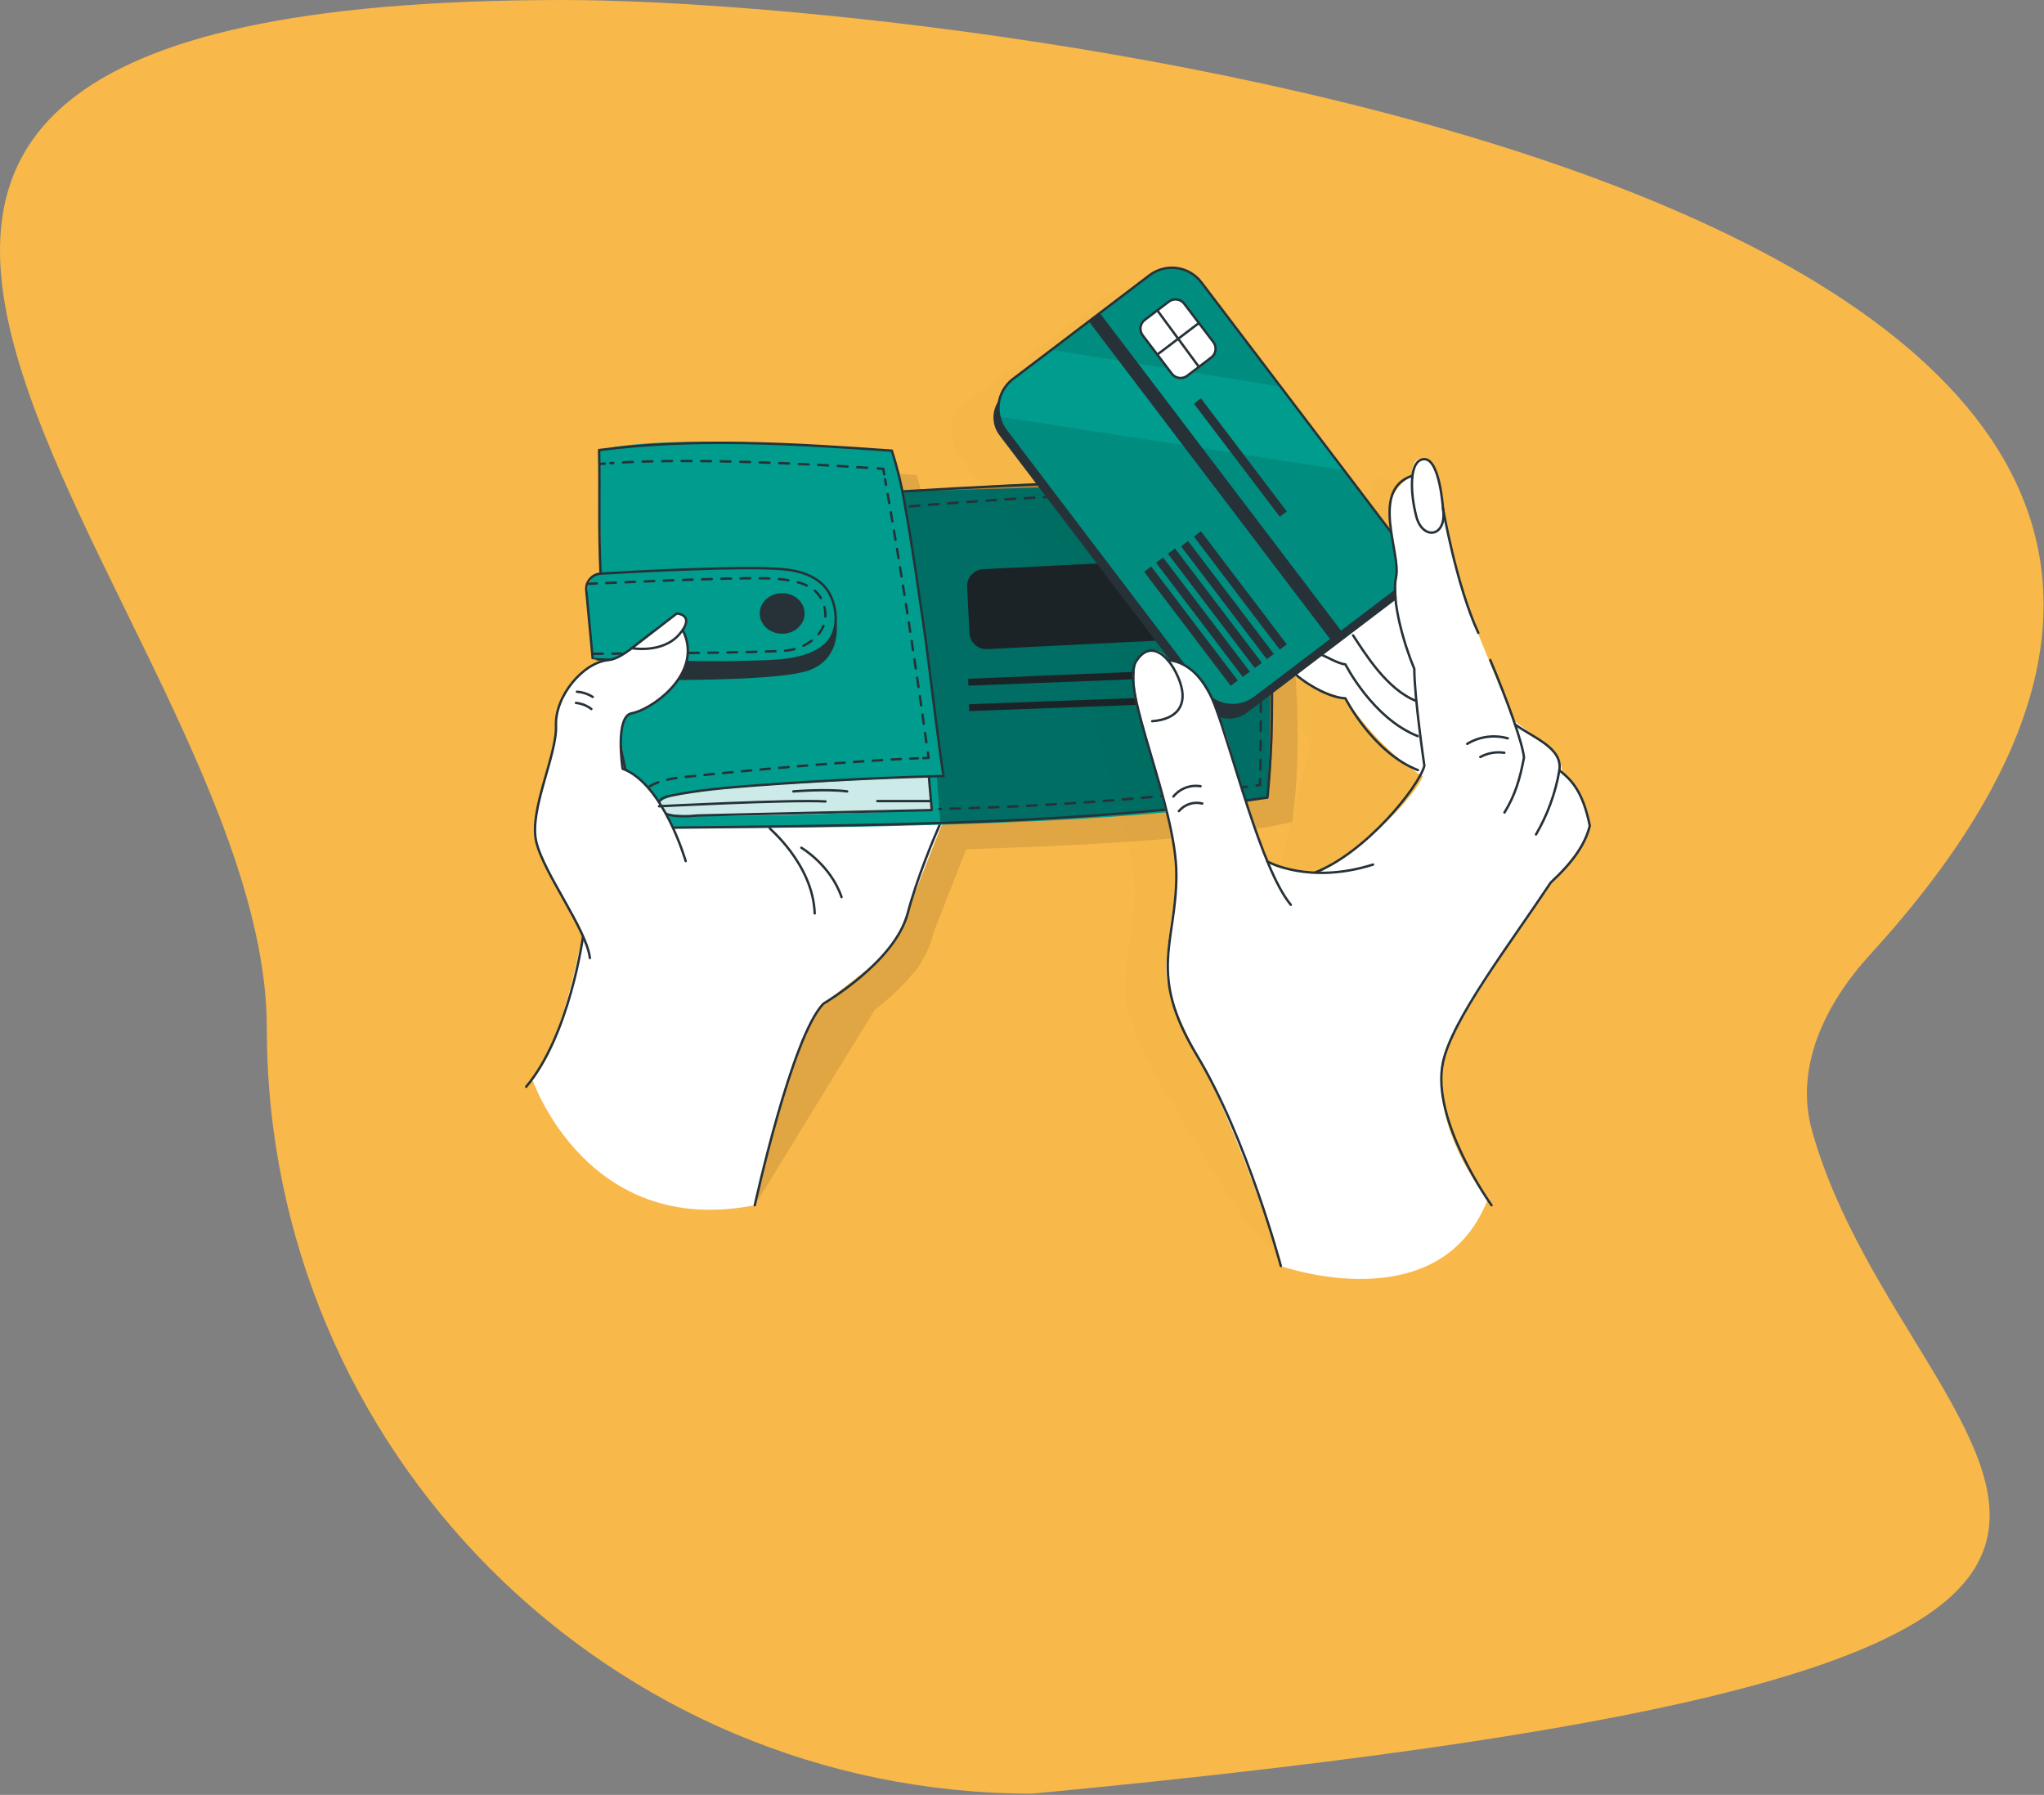 <svg width="852" height="748" viewBox="0 0 852 748" fill="none" xmlns="http://www.w3.org/2000/svg">
<rect x="0" y="0" width="852" height="748" fill="#808080" stroke="none"/>
<path d="M111.22 428.5C111.22 604.679 254.042 747.5 430.221 747.5C1015.39 692.096 796.328 618.393 755.268 471.068C747.884 444.572 760.976 418.096 779.537 397.796C1069.35 80.821 405.512 0 234.72 0C-207.78 0 111.22 252.321 111.22 428.5Z" fill="#F8B84A"/>
<path opacity="0.1" d="M540.198 284.515C539.907 276.078 539.358 267.08 538.45 257.769C537.229 239.169 534.898 221.801 530.674 210.876C507.412 206.114 386.566 214.988 386.476 214.988L385.726 211.627L385.423 210.293L384.885 207.952L384.74 207.414C383.955 204.254 383.07 201.128 382.039 198.024C382.039 198.024 290.427 189.844 260.039 197.777C260.039 198.046 260.039 198.304 260.039 198.573L260.129 206.069C260.218 220.58 259.882 234.194 260.633 249.141V249.253C260.487 249.24 260.341 249.24 260.196 249.253C259.017 249.409 257.904 249.888 256.98 250.638C256.056 251.387 255.358 252.378 254.963 253.5C254.662 254.37 254.551 255.295 254.638 256.212L255.042 260.929C255.042 261.007 255.042 261.074 255.042 261.153C256.162 273.053 257.283 284.84 257.283 284.84C257.283 284.84 257.865 284.896 258.818 284.941L263.849 285.3C253.137 286.286 241.439 300.427 241.954 312.584C242.47 324.741 230.749 347.633 233.674 360.766C235.915 371.029 247.445 387.534 253.058 400.073L252.621 402.56L227.556 452.893C229.236 450.428 244.363 516.201 314.619 502.274L364.604 420.836C370.179 416.631 375.281 411.833 379.821 406.527C381.736 404.623 383.33 402.421 384.538 400.005V400.005C386.323 397.154 387.685 394.059 388.583 390.817C388.807 389.966 389.042 389.125 389.289 388.263C393.367 377.876 398.813 363.701 402.802 353.886C455.466 352.317 510.762 349.101 538.528 342.569H538.584C541.274 324.304 541.33 303.81 540.198 284.515ZM269.743 330.534C269.308 327.5 269.046 324.444 268.958 321.38C269.574 324.607 270.247 327.823 270.953 331.05C270.549 330.871 270.146 330.691 269.743 330.534Z" fill="black"/>
<path d="M221.83 449.677C221.83 449.677 244.33 516.202 314.619 502.274C314.619 502.274 330.216 429.049 343.281 418.236C351.707 411.289 370.319 398.829 374.297 389.809C378.274 380.789 394.253 337.952 397.345 332.798C400.438 327.644 363.82 268.335 363.82 268.335L286.685 308.136L243.769 384.33C243.769 384.33 235.534 433.632 221.83 449.677Z" fill="white"/>
<path d="M243.018 390.268C243.018 390.268 237.517 431.402 219.331 452.893" stroke="#263238" stroke-linecap="round" stroke-linejoin="round"/>
<path d="M314.618 502.274C314.618 502.274 330.126 431.424 343.281 418.236C343.281 418.236 372.996 400.958 378.352 380.621C382.061 366.536 388.807 350.3 392.034 342.927" stroke="#263238" stroke-linecap="round" stroke-linejoin="round"/>
<path d="M320.871 345.202C319.75 344.485 338.855 359.768 339.594 380.654" stroke="#263238" stroke-linecap="round" stroke-linejoin="round"/>
<path d="M528.355 332.394C466.414 346.961 266.92 345.045 266.92 345.045C265.239 341.504 263.211 332.585 261.25 322.254C257.328 301.513 253.664 275.081 253.664 275.081L247.064 274.621C247.064 274.621 245.944 262.834 244.823 250.934C243.703 239.034 250.426 239.045 250.426 239.045L249.944 197.856L249.821 187.57C280.209 179.636 371.821 187.816 371.821 187.816L374.678 197.744L376.269 204.781L520.455 200.713C533.677 234.9 528.355 332.394 528.355 332.394Z" fill="#009C8E"/>
<path d="M504.4 232.473L409.829 237.202C405.937 237.396 402.939 240.71 403.134 244.602L404.094 263.819C404.289 267.711 407.602 270.709 411.495 270.514L506.065 265.786C509.958 265.591 512.955 262.278 512.761 258.385L511.8 239.169C511.605 235.276 508.292 232.279 504.4 232.473Z" fill="#263238"/>
<path d="M512.242 278.341L512.544 281.535L403.654 285.748L403.564 282.879L512.242 278.341Z" fill="#263238"/>
<path d="M512.779 289.446L512.88 292.314L404.001 296.337L403.9 293.479L512.779 289.446Z" fill="#263238"/>
<path opacity="0.3" d="M520.432 200.713C520.432 200.713 536.5 276.907 528.354 332.394C528.354 332.394 426.747 344.317 391.955 342.389L390.532 323.845L393.445 323.397C393.445 323.397 379.417 217.554 376.234 204.781C376.234 204.781 497.237 195.94 520.432 200.713Z" fill="black"/>
<path opacity="0.8" d="M387.182 323.576L388.381 337.594C388.381 337.594 285.967 342.076 276.959 338.815C267.95 335.554 277.44 330.355 301.262 328.484C325.084 326.613 387.182 323.576 387.182 323.576Z" fill="white"/>
<path d="M326.036 264.122C331.203 264.122 335.392 260.33 335.392 255.651C335.392 250.973 331.203 247.18 326.036 247.18C320.869 247.18 316.68 250.973 316.68 255.651C316.68 260.33 320.869 264.122 326.036 264.122Z" fill="#263238"/>
<path d="M253.663 275.07C255.774 298.772 260.21 322.21 266.907 345.045C310.349 344.675 353.78 344.193 397.211 342.804C440.641 341.415 485.271 338.479 528.309 332.394C528.309 332.394 536.018 264.313 520.387 200.713C503.109 197.116 376.672 204.758 376.672 204.758" stroke="#263238" stroke-linecap="round" stroke-linejoin="round"/>
<path d="M387.182 323.576L388.381 337.594L290.898 339.835C286.875 340.182 280.611 340.709 276.914 338.815C275.233 337.952 274.023 335.846 274.818 334.12C275.536 332.574 277.418 332.025 279.099 331.689C291.021 329.235 303.19 328.204 315.325 327.307C341.305 325.38 367.327 324.077 393.39 323.397C392.841 323.397 386.488 270.969 385.782 266.128C383.025 247.192 380.403 228.177 376.997 209.341C375.768 202.049 374.011 194.855 371.742 187.816C331.583 184.948 289.643 182.292 249.73 187.57C250.1 205.352 249.439 221.185 250.347 239.046" stroke="#263238" stroke-linecap="round" stroke-linejoin="round"/>
<path d="M265.418 339.767C265.178 339.042 265.035 338.289 264.992 337.526" stroke="#263238" stroke-linecap="round" stroke-linejoin="round"/>
<path d="M265.642 333.28C267.132 329.548 271.603 325.335 283.76 323.991C305.935 321.526 354.273 317.088 382.633 316.013" stroke="#263238" stroke-linecap="round" stroke-linejoin="round" stroke-dasharray="3.91 3.91"/>
<path d="M384.829 315.934L387.07 315.856L386.768 313.615" stroke="#263238" stroke-linecap="round" stroke-linejoin="round"/>
<path d="M386.141 309.323C381.042 272.649 375.395 236.244 368.93 199.772" stroke="#263238" stroke-linecap="round" stroke-linejoin="round" stroke-dasharray="3.88 3.88"/>
<path d="M368.571 197.632L368.168 195.391L365.927 195.234" stroke="#263238" stroke-linecap="round" stroke-linejoin="round"/>
<path d="M361.4 194.943C342.766 193.699 289.778 190.595 254.426 193.015" stroke="#263238" stroke-linecap="round" stroke-linejoin="round" stroke-dasharray="4.07 4.07"/>
<path d="M252.139 193.183L249.898 193.363" stroke="#263238" stroke-linecap="round" stroke-linejoin="round"/>
<path d="M247.064 274.621L244.386 246.049C244.305 245.19 244.397 244.325 244.658 243.503C244.92 242.682 245.344 241.921 245.905 241.268C246.467 240.614 247.155 240.08 247.928 239.698C248.701 239.316 249.542 239.094 250.403 239.045C266.874 238.093 309.476 235.852 325.824 237.163C333.668 237.79 342.195 240.312 345.993 247.819C349.153 254.004 349.623 263.282 344.323 268.369C336.256 276.1 320.95 275.507 310.552 275.876C291.189 276.616 247.075 274.789 247.064 274.621Z" stroke="#263238" stroke-linecap="round" stroke-linejoin="round"/>
<path d="M348.357 257.153C348.357 256.357 352.435 273.568 337.533 279.249C322.63 284.93 253.663 283.137 253.663 283.137V275.07C253.663 275.07 302.45 276.1 310.573 275.876C318.697 275.652 347.483 278.353 348.357 257.153Z" fill="#263238"/>
<path d="M334.025 353.292C334.025 353.292 346.216 360.429 350.777 373.842" stroke="#263238" stroke-linecap="round" stroke-linejoin="round"/>
<path d="M244.722 243.337C244.722 243.337 304.512 240.525 319.728 241.029C334.944 241.533 342.396 244.883 343.908 254.419C345.421 263.954 336.199 269.893 328.849 271.013C321.498 272.134 247.052 272.459 247.052 272.459" stroke="#263238" stroke-linecap="round" stroke-linejoin="round" stroke-dasharray="4 4"/>
<path d="M285.811 358.849C285.811 358.849 276.555 326.702 259.524 320.371C259.524 320.371 256.162 298.432 263.423 297.222C270.684 296.012 291.189 282.498 285.833 265.635C280.477 248.771 264.398 274.095 253.686 275.07C242.974 276.044 231.276 290.196 231.758 302.365C232.24 314.534 220.553 337.425 223.477 350.547C226.402 363.668 244.431 387.075 245.887 399.255" fill="white"/>
<path d="M285.811 358.849C285.811 358.849 276.555 326.702 259.524 320.371C259.524 320.371 256.162 298.432 263.423 297.222C270.684 296.012 291.189 282.498 285.833 265.635C280.477 248.771 264.398 274.095 253.686 275.07C242.974 276.044 231.276 290.196 231.758 302.365C232.24 314.534 220.553 337.425 223.477 350.547C226.402 363.668 244.431 387.075 245.887 399.255" stroke="#263238" stroke-linecap="round" stroke-linejoin="round"/>
<path d="M263.39 270.128C263.39 270.128 276.219 272.459 283.189 264.313C290.158 256.167 282.136 255.651 282.136 255.651L263.39 270.128Z" fill="white" stroke="#263238" stroke-linecap="round" stroke-linejoin="round"/>
<path d="M240.475 288.28C242.817 288.441 245.081 289.185 247.063 290.443" stroke="#263238" stroke-linecap="round" stroke-linejoin="round"/>
<path d="M240.083 292.942C242.416 293.163 244.638 294.041 246.492 295.474" stroke="#263238" stroke-linecap="round" stroke-linejoin="round"/>
<path d="M274.717 336.002C274.717 336.002 329.621 333.168 344.076 333.997" stroke="#263238" stroke-linecap="round" stroke-linejoin="round"/>
<path d="M330.709 329.806C330.709 329.806 344.525 328.686 353.119 329.806" stroke="#263238" stroke-linecap="round" stroke-linejoin="round"/>
<path d="M365.714 333.84H388.068" stroke="#263238" stroke-linecap="round" stroke-linejoin="round"/>
<path d="M379.238 211.055C379.238 211.055 477.428 202.282 516.881 207.291C516.881 207.291 527.525 226.866 525.206 327.184C480.863 332.868 436.249 336.186 391.553 337.123" stroke="#263238" stroke-linecap="round" stroke-linejoin="round" stroke-dasharray="4 4"/>
<g opacity="0.1">
<path opacity="0.1" d="M645.043 349.885C642.253 338.019 638.163 333.56 634.062 330.131C634.062 330.131 633.972 323.408 628.717 319.576C627.314 318.339 625.815 317.215 624.235 316.214C619.305 312.517 613.871 308.371 613.871 308.371C611.316 300.976 607.853 292.023 604.111 283.216L604.302 285.221C600.469 275.865 596.716 266.554 595.662 263.461V263.394C596.783 266.374 597.903 269.254 599.136 271.91L585.107 222.328C584.771 220.333 584.424 218.372 584.076 216.479C583.404 210.876 581.578 200.321 577.174 199.57C577.01 199.559 576.845 199.559 576.681 199.57C576.681 199.57 571.493 197.329 571.493 206.528C565.319 208.59 562.933 213.251 562.339 218.731C562.018 220.469 561.98 222.247 562.227 223.997C562.339 226.025 562.574 228.098 562.888 230.16L543.01 204.03L541.094 201.542L516.577 169.272L483.623 125.796C482.397 124.183 480.865 122.826 479.115 121.804C477.364 120.783 475.429 120.116 473.421 119.843C471.413 119.569 469.37 119.694 467.41 120.21C465.45 120.725 463.611 121.623 461.998 122.849L421.088 153.921L405.121 166.045C392.874 172.42 396.068 185.015 399.463 189.486L470.805 283.395C470.433 283.348 470.059 283.329 469.684 283.339C469.684 283.339 467.645 278.532 462.603 279.294C461.529 279.343 460.49 279.689 459.6 280.291C458.787 280.719 458.096 281.348 457.594 282.118C457.035 282.792 456.533 283.512 456.093 284.269C453.527 288.661 455.902 299.407 459.611 312.528C459.846 313.379 460.082 314.197 460.306 314.959V315.083L461.258 318.366C464.889 330.96 471.679 355.69 472.934 367.813C473.024 368.934 473.08 370.133 473.102 371.253C473.18 385.215 466.984 408.588 469.651 418.247C469.998 419.513 470.357 420.723 470.715 421.922C472.699 428.377 474.469 434.483 477.584 440.545C481.371 447.94 485.887 455.033 490.111 462.193C497.865 475.348 505.888 488.346 514.18 501.187C518 507.081 522.471 512.459 526.796 517.994C528.78 520.538 533.105 524.359 533.856 527.619C533.856 527.619 572.21 530.79 593.679 517.154L591.662 486.631L606.061 403.882C610.173 397.641 622.868 385.45 625.401 381.596C626.712 379.68 627.989 377.775 629.233 375.915C638.701 367.074 643.441 360.228 645.525 352.261C645.57 352.283 645.424 351.376 645.043 349.885ZM512.264 367.959L512.073 367.601C515.991 369.374 520.141 370.582 524.399 371.186C519.928 370.671 514.874 369.954 512.264 367.959ZM528.444 371.668L530.505 371.814C529.816 371.811 529.127 371.762 528.444 371.668V371.668ZM511.86 367.119L509.283 362.009C505.697 351.723 497.596 327.475 497.563 327.375C495.976 320.387 493.856 313.532 491.22 306.869C493.127 307.541 495.17 307.729 497.167 307.416C499.164 307.104 501.052 306.3 502.661 305.077L522.27 290.185C524.298 291.406 526.371 292.505 528.399 293.468L546.764 307.822L532.197 367.69L511.86 367.119ZM586.194 229.23C587.718 236.379 590.127 246.665 593.321 256.626C590.22 247.696 587.83 238.536 586.172 229.23H586.194Z" fill="black"/>
<path opacity="0.1" d="M502.952 516.907L503.064 517.445C503.064 517.445 503.031 517.244 502.952 516.907Z" fill="black"/>
</g>
<path d="M571.022 231.426C572.143 230.687 588.569 221.745 596.794 248.559C605.018 275.372 614.666 320.999 614.666 320.999L595.124 324.797C595.124 324.797 577.017 315.161 560.792 291.025C560.792 291.025 538.046 285.132 528.141 271.125C519.177 258.397 546.831 211.66 546.831 211.66L571.022 231.426Z" fill="white"/>
<path d="M563.997 264.795C568.838 272.055 578.003 287.328 590.374 292.146" stroke="#263238" stroke-linecap="round" stroke-linejoin="round"/>
<path d="M550.305 272.604C552.546 273.512 558.148 276.739 560.793 276.862C560.793 276.862 572.21 299.463 591.046 306.802" stroke="#263238" stroke-linecap="round" stroke-linejoin="round"/>
<path d="M539.828 280.93C546.831 286.79 555.179 290.79 560.793 291.014C560.793 291.014 572.211 313.615 591.046 320.954" stroke="#263238" stroke-linecap="round" stroke-linejoin="round"/>
<path d="M480.891 117.159L418.931 164.223C413.55 168.31 412.501 175.986 416.589 181.367L502.645 294.66C506.732 300.041 514.408 301.09 519.789 297.002L581.749 249.938C587.13 245.851 588.179 238.175 584.092 232.793L498.036 119.501C493.948 114.12 486.272 113.071 480.891 117.159Z" fill="#263238"/>
<path d="M579.986 247.483L523.132 290.678C521.519 291.907 519.68 292.806 517.719 293.323C515.758 293.839 513.714 293.964 511.705 293.689C509.696 293.414 507.761 292.746 506.011 291.721C504.261 290.697 502.73 289.337 501.506 287.72L419.318 179.524C417.979 177.777 417.038 175.758 416.561 173.608C415.899 170.722 416.085 167.706 417.096 164.922C418.108 162.139 419.903 159.708 422.265 157.921L438.243 145.797L479.141 114.715C480.755 113.488 482.595 112.592 484.555 112.077C486.516 111.562 488.559 111.438 490.567 111.713C492.575 111.988 494.51 112.655 496.26 113.678C498.01 114.701 499.542 116.058 500.767 117.673L533.743 161.081L558.26 193.351L582.911 225.846C584.141 227.458 585.041 229.297 585.559 231.257C586.078 233.218 586.205 235.261 585.934 237.271C585.662 239.28 584.997 241.216 583.976 242.969C582.956 244.721 581.6 246.255 579.986 247.483V247.483Z" fill="#009C8E"/>
<path opacity="0.1" d="M533.699 161.081L438.21 145.786L479.142 114.715C480.756 113.488 482.596 112.592 484.556 112.077C486.517 111.562 488.559 111.438 490.568 111.713C492.576 111.988 494.51 112.655 496.261 113.678C498.011 114.701 499.542 116.058 500.768 117.673L533.699 161.081Z" fill="black"/>
<path opacity="0.1" d="M579.987 247.483L523.132 290.678C521.52 291.907 519.68 292.806 517.719 293.323C515.758 293.839 513.714 293.964 511.705 293.689C509.696 293.414 507.761 292.745 506.011 291.721C504.261 290.697 502.73 289.337 501.507 287.72L419.318 179.524C417.979 177.777 417.038 175.758 416.562 173.608L560.143 195.94L582.911 225.913C585.374 229.165 586.449 233.259 585.901 237.302C585.353 241.344 583.226 245.004 579.987 247.483V247.483Z" fill="black"/>
<path d="M487.211 125.7L477.173 133.325C475.162 134.852 474.77 137.72 476.298 139.731L488.45 155.729C489.977 157.74 492.845 158.132 494.856 156.605L504.894 148.98C506.904 147.452 507.296 144.584 505.769 142.574L493.617 126.575C492.089 124.565 489.221 124.173 487.211 125.7Z" fill="white" stroke="#263238" stroke-linecap="round" stroke-linejoin="round"/>
<path d="M482.402 129.337L499.736 152.89" stroke="#263238" stroke-linecap="round" stroke-linejoin="round"/>
<path d="M482.402 147.769L499.736 134.626" stroke="#263238" stroke-linecap="round" stroke-linejoin="round"/>
<path d="M515.972 283.63L513.014 285.804L476.923 238.295L479.859 236.076L515.972 283.63Z" fill="#263238"/>
<path d="M520.981 279.921L518.023 282.118L481.887 234.53L484.8 232.311L520.981 279.921Z" fill="#263238"/>
<path d="M525.979 276.235L523.032 278.409L486.84 230.776L489.764 228.546L525.979 276.235Z" fill="#263238"/>
<path d="M530.987 272.526L528.029 274.7L492.318 227.695L495.232 225.465L530.987 272.526Z" fill="#263238"/>
<path d="M536.389 268.537L533.43 270.722L497.664 223.639L500.589 221.409L536.389 268.537Z" fill="#263238"/>
<path d="M536.389 213.14L533.43 215.313L497.664 168.23L500.589 166.011L536.389 213.14Z" fill="#263238"/>
<path d="M458.493 130.523L453.916 134L554.7 266.681L559.277 263.204L458.493 130.523Z" fill="#263238"/>
<path d="M579.986 247.483L523.132 290.678C521.519 291.907 519.68 292.806 517.719 293.323C515.758 293.839 513.714 293.964 511.705 293.689C509.696 293.414 507.761 292.746 506.011 291.721C504.261 290.697 502.73 289.337 501.506 287.72L419.318 179.524C417.979 177.777 417.038 175.758 416.561 173.608C415.899 170.722 416.085 167.706 417.096 164.922C418.108 162.139 419.903 159.708 422.265 157.921L438.243 145.797L479.141 114.715C480.755 113.488 482.595 112.592 484.555 112.077C486.516 111.562 488.559 111.438 490.567 111.713C492.575 111.988 494.51 112.655 496.26 113.678C498.01 114.701 499.542 116.058 500.767 117.673L533.743 161.081L558.26 193.351L582.911 225.846C584.141 227.458 585.041 229.297 585.559 231.257C586.078 233.218 586.205 235.261 585.934 237.271C585.662 239.28 584.997 241.216 583.976 242.969C582.956 244.721 581.6 246.255 579.986 247.483V247.483Z" stroke="#263238" stroke-linecap="round" stroke-linejoin="round"/>
<path d="M533.901 527.608C533.901 527.608 600.077 551.139 620.101 499.887C620.101 499.887 588.783 461.79 605.882 430.662C616.638 411.054 646.388 367.769 646.388 367.769C646.388 367.769 658.814 355.97 662.68 344.115C662.68 344.115 660.551 330.904 651.183 321.963C651.183 321.963 651.083 315.24 645.827 311.407C640.572 307.575 630.936 300.202 630.936 300.202C630.936 300.202 615.092 262.195 612.739 255.326C610.386 248.458 605.657 235.471 603.293 221.129C600.929 206.786 598.744 191.346 593.724 191.391C593.724 191.391 588.547 189.15 588.547 198.349C588.547 198.349 577.679 203.951 579.281 215.806C580.883 227.661 582.362 233.79 581.936 240.457C581.511 247.124 583.651 270.274 589.007 277.535C589.007 277.535 590.8 310.029 593.489 318.489C593.578 318.747 593.657 318.982 593.735 319.195C596.559 326.355 568.345 353.93 553.072 361.393C553.072 361.393 551.47 364.373 545.543 363.556C539.615 362.738 529.587 362.357 527.861 357.953C526.136 353.549 514.65 319.195 514.65 319.195C514.65 319.195 505.361 275.159 486.806 275.17C486.806 275.17 483.993 268.447 476.721 272.123C469.449 275.798 474.211 295.832 477.427 306.791C480.643 317.749 488.789 346.558 490.111 359.813C491.434 373.069 483.926 399.624 486.75 410.068C489.574 420.511 492.711 427.559 501.72 444.657C510.729 461.756 530.685 512.739 533.901 527.608Z" fill="white"/>
<path d="M533.901 527.608C533.901 527.608 519.738 474.295 498.919 439.817C478.1 405.339 490.347 393.148 490.347 364.452C490.347 335.756 466.962 286.902 473.271 276.134C479.579 265.366 488.184 273.983 491.781 284.034C495.378 294.085 490.347 299.833 480.262 300.55" stroke="#263238" stroke-linecap="round" stroke-linejoin="round"/>
<path d="M486.806 275.215C486.806 275.215 498.896 274.476 506.325 293.804C513.754 313.133 525.653 362.155 538.046 377.069" stroke="#263238" stroke-linecap="round" stroke-linejoin="round"/>
<path d="M528.265 358.962C528.332 359.118 545.576 368.732 572.334 360.306" stroke="#263238" stroke-linecap="round" stroke-linejoin="round"/>
<path d="M489.103 331.946C490.447 330.301 492.2 329.039 494.187 328.286C496.173 327.532 498.323 327.315 500.42 327.655" stroke="#263238" stroke-linecap="round" stroke-linejoin="round"/>
<path d="M491.399 338.031C492.561 336.641 494.091 335.607 495.813 335.046C497.534 334.486 499.38 334.421 501.137 334.86" stroke="#263238" stroke-linecap="round" stroke-linejoin="round"/>
<path d="M588.547 198.315C570.955 204.175 584.065 230.743 581.936 240.435C579.807 250.127 585.297 268.683 589.522 278.745C589.522 290.544 593.724 319.172 593.724 319.172C591.124 328.282 569.431 355.129 548.354 363.533" stroke="#263238" stroke-linecap="round" stroke-linejoin="round"/>
<path d="M601.456 211.694C601.456 211.694 600.145 191.357 593.724 191.357C587.304 191.357 587.696 205.061 590.363 215.235C593.029 225.409 603.405 223.952 601.456 211.694Z" stroke="#263238" stroke-linecap="round" stroke-linejoin="round"/>
<path d="M601.455 211.694C601.455 211.694 606.923 243.662 616.19 263.741" stroke="#263238" stroke-linecap="round" stroke-linejoin="round"/>
<path d="M627.115 338.613C631.597 331.352 633.58 324.484 635.239 315.744C634.824 310.265 628.516 292.381 621.188 275.058" stroke="#263238" stroke-linecap="round" stroke-linejoin="round"/>
<path d="M631.529 301.894C638.801 307.362 651.452 311.564 649.995 320.999C648.388 330.437 645.085 339.506 640.247 347.768" stroke="#263238" stroke-linecap="round" stroke-linejoin="round"/>
<path d="M621.714 502.274C621.714 502.274 596.38 467.101 601.455 442.809C605.187 424.937 629.177 393.686 646.388 367.802C655.867 358.962 660.607 352.115 662.68 344.148C659.643 329.19 654.713 324.831 649.973 320.999" stroke="#263238" stroke-linecap="round" stroke-linejoin="round"/>
<path d="M628.471 307.699C625.649 306.905 622.694 306.7 619.79 307.095C616.885 307.49 614.092 308.477 611.585 309.996" stroke="#263238" stroke-linecap="round" stroke-linejoin="round"/>
<path d="M627.048 313.716C623.606 313.194 620.088 313.812 617.03 315.475" stroke="#263238" stroke-linecap="round" stroke-linejoin="round"/>
</svg>
